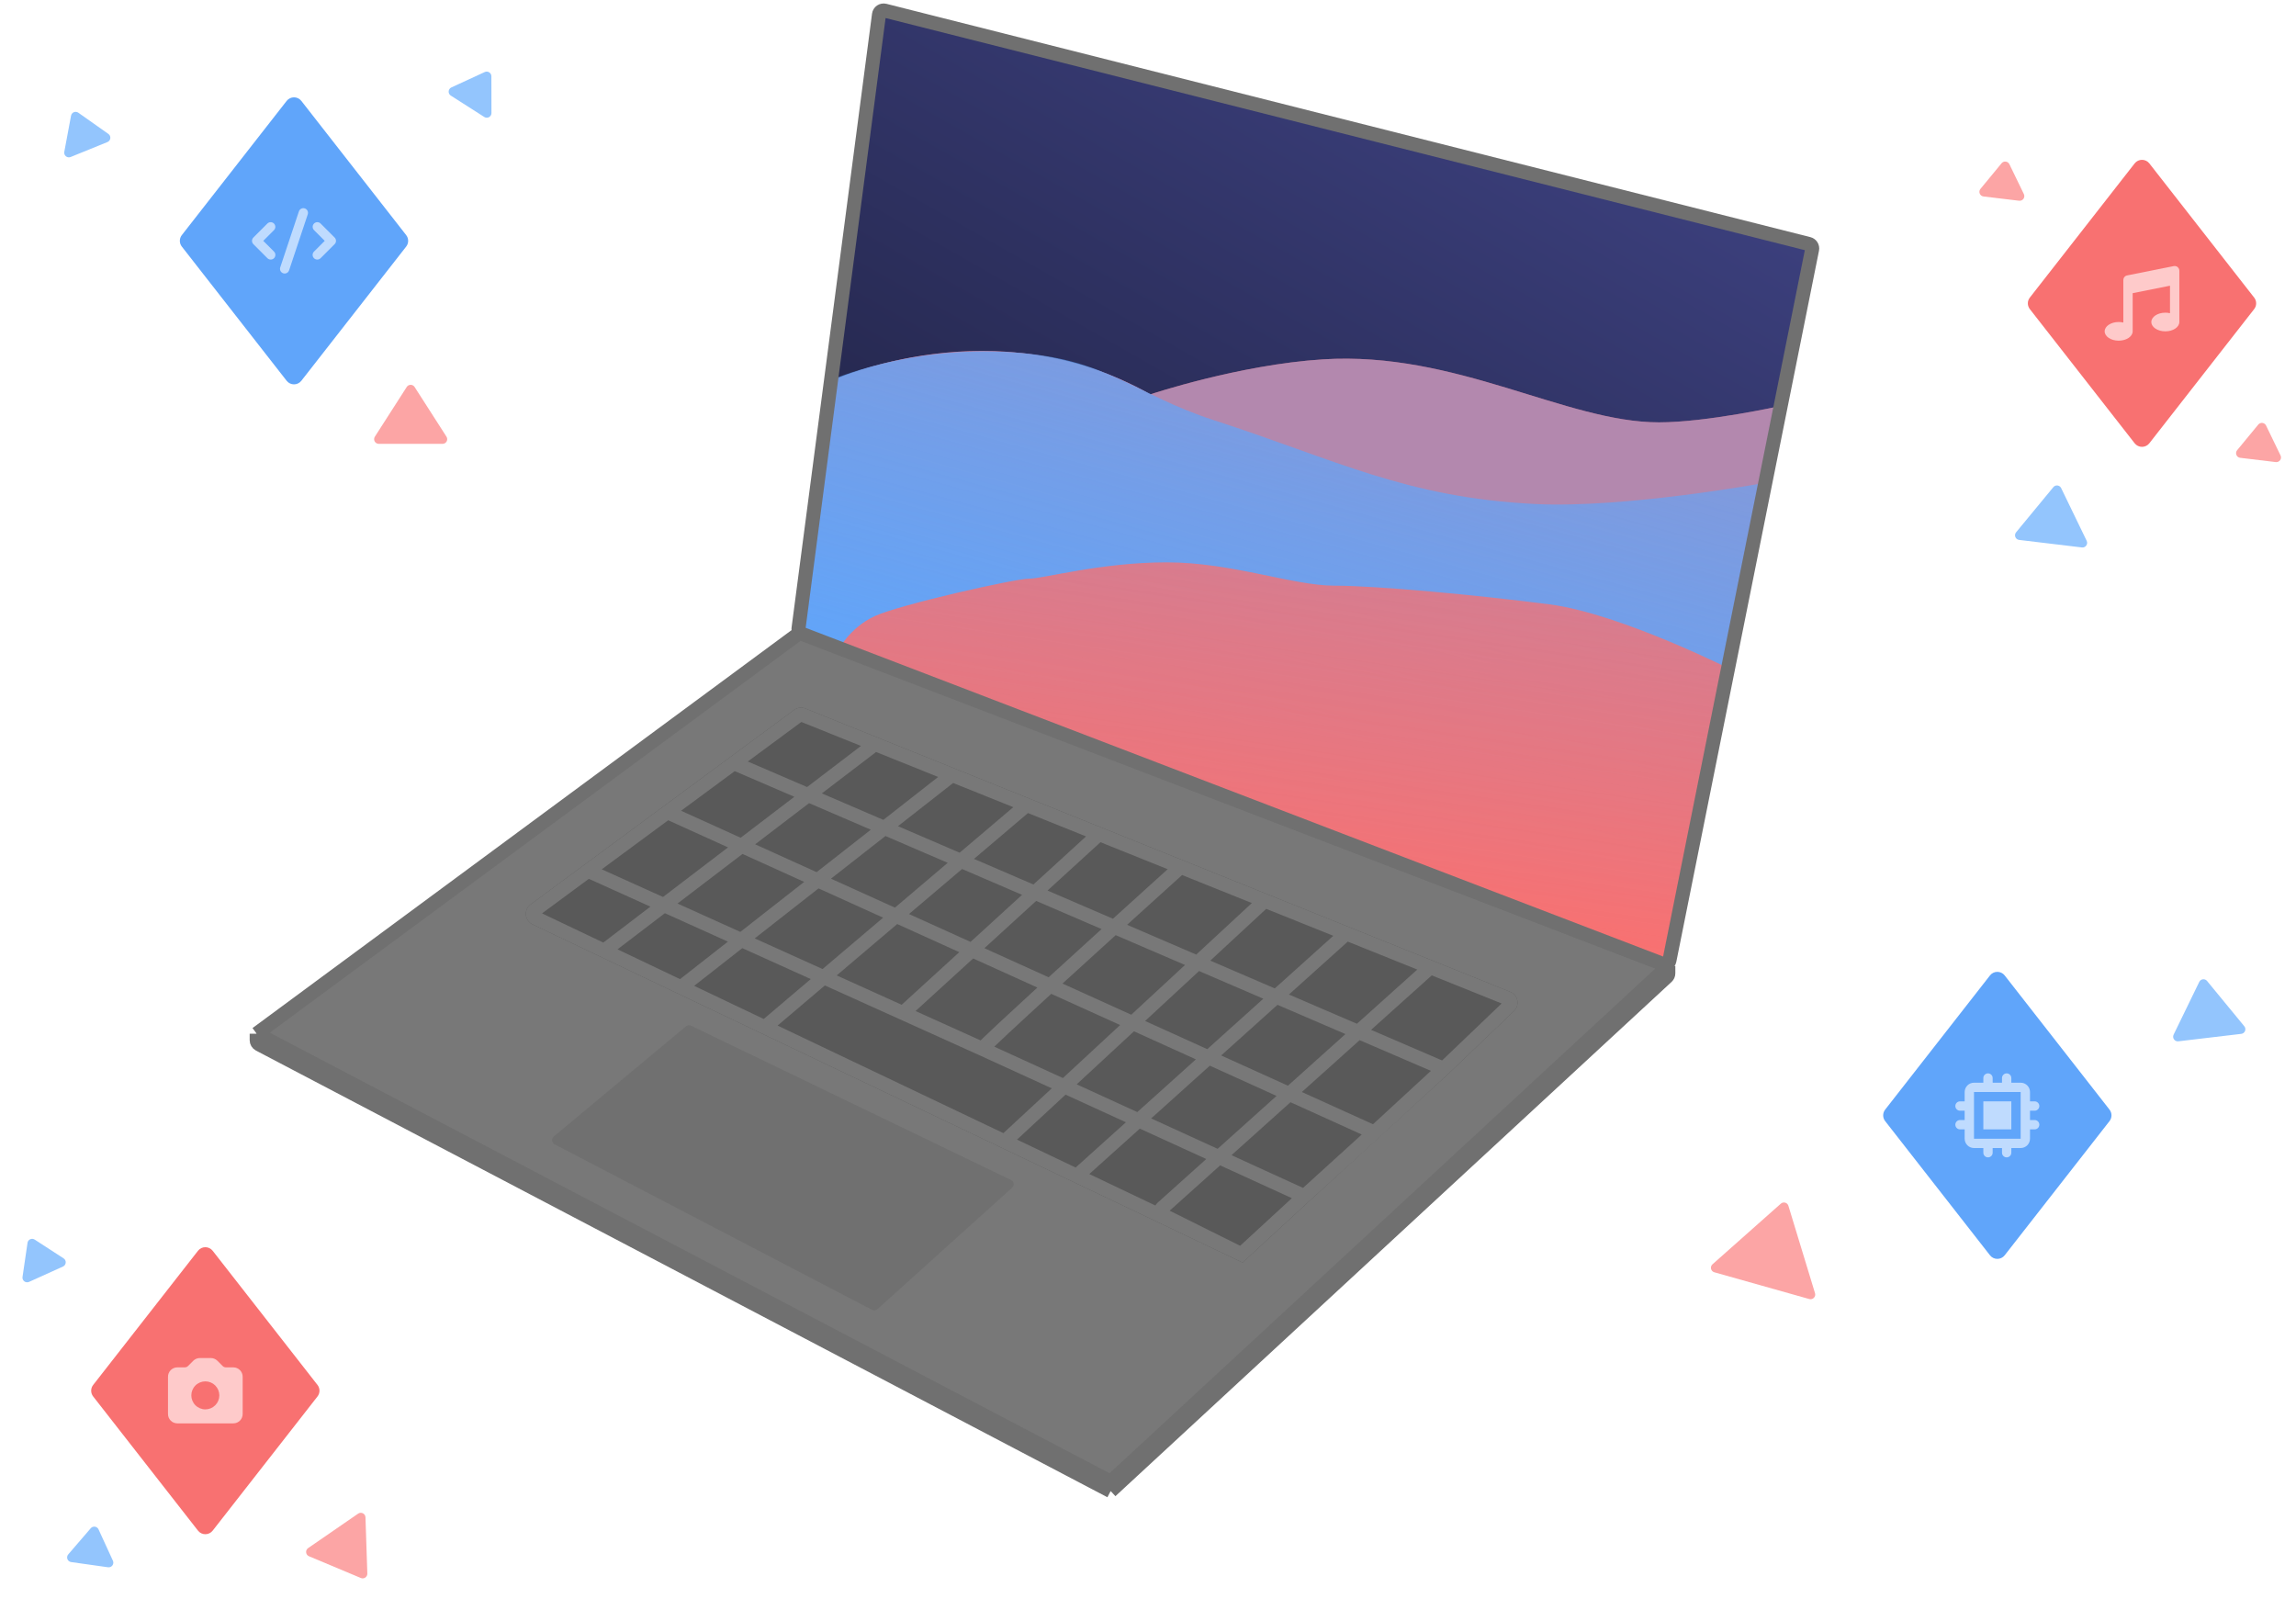 <svg width="492" height="345" viewBox="0 0 492 345" fill="none" xmlns="http://www.w3.org/2000/svg">
  <path d="M172.012 135.697L357.5 207V208.563C357.5 208.841 357.384 209.108 357.179 209.297L238 319.5L55.535 223.781C55.206 223.608 55 223.267 55 222.895V221.5L171.059 135.826C171.334 135.623 171.693 135.574 172.012 135.697Z" fill="#787878"/>
  <path d="M55 221.5L238 317.5M55 221.5L171.059 135.826C171.334 135.623 171.693 135.574 172.012 135.697L357.5 207M55 221.5V222.895C55 223.267 55.206 223.608 55.535 223.781L238 319.5M238 317.5L357.5 207M238 317.5V319.5M357.5 207V208.563C357.5 208.841 357.384 209.108 357.179 209.297L238 319.5" stroke="#707070" stroke-width="3"/>
  <mask id="mask0" style="mask-type:alpha" maskUnits="userSpaceOnUse" x="171" y="2" width="218" height="205">
    <path d="M171.736 135.782L356.394 206.576C356.973 206.798 357.611 206.446 357.733 205.839L388.313 53.433C388.418 52.911 388.094 52.398 387.577 52.267L189.59 2.275C189.01 2.129 188.432 2.521 188.354 3.115L171.102 134.718C171.042 135.177 171.304 135.617 171.736 135.782Z" fill="#C4C4C4"/>
  </mask>
  <g mask="url(#mask0)">
    <path d="M388.5 53L357.5 206.5L171 135.5L189 2.5L388.5 53Z" fill="url(#paint0_linear)"/>
    <g filter="url(#filter0_f)">
      <path d="M355.5 90.5C365.745 90.5 381.5 87 381.5 87L358 206L171.5 135.5L178.5 81.5C178.5 81.5 213 65.5 246.5 84.5C246.5 84.5 265.534 78.137 283.5 77C312.051 75.192 335.5 90.5 355.5 90.5Z" fill="#F87171"/>
      <path d="M355.5 90.5C365.745 90.5 381.5 87 381.5 87L358 206L171.5 135.5L178.5 81.5C178.5 81.5 213 65.5 246.5 84.5C246.5 84.5 265.534 78.137 283.5 77C312.051 75.192 335.5 90.5 355.5 90.5Z" fill="#60A5FA" fill-opacity="0.45"/>
    </g>
    <g filter="url(#filter1_f)">
      <path d="M329 108C348.193 108.955 378 103.5 378 103.5L358 206.5L170.5 134.5L178 81.5C178 81.5 194.5 74 217 75.5C237.479 76.865 243.192 84.56 260 90C286.495 98.576 301.186 106.617 329 108Z" fill="url(#paint1_linear)"/>
    </g>
    <g filter="url(#filter2_f)">
      <path d="M332 129.5C347.5 131.5 372 144 372 144L359 207L179.5 139.5C179.5 139.5 182 134.5 187.5 132C193 129.5 217.5 124 220.5 124C223.5 124 236 120.5 250 120.5C264 120.5 277 125.5 286 125.5C295 125.5 316.5 127.5 332 129.5Z" fill="url(#paint2_linear)"/>
    </g>
  </g>
  <path d="M171.736 135.782L356.394 206.576C356.973 206.798 357.611 206.446 357.733 205.839L388.313 53.433C388.418 52.911 388.094 52.398 387.577 52.267L189.59 2.275C189.01 2.129 188.432 2.521 188.354 3.115L171.102 134.718C171.042 135.177 171.304 135.617 171.736 135.782Z" stroke="#707070" stroke-width="3"/>
  <path d="M118.831 245.194L186.884 280.679C187.254 280.872 187.706 280.814 188.016 280.535L216.894 254.497C217.422 254.021 217.299 253.162 216.659 252.853L148.08 219.78C147.727 219.609 147.307 219.661 147.005 219.912L118.653 243.539C118.105 243.996 118.198 244.864 118.831 245.194Z" fill="#707070"/>
  <path d="M266.27 270.54L265.355 270.104L265.331 270.093L114.111 198.071C112.406 197.26 112.182 194.924 113.701 193.803L170.16 152.125C170.858 151.61 171.773 151.493 172.577 151.816L323.62 212.53C325.306 213.207 325.729 215.4 324.416 216.656L310.366 230.094L280.516 257.422L280.509 257.429L266.27 270.54Z" fill="#595959"/>
  <path fill-rule="evenodd" clip-rule="evenodd" d="M171.717 154.704L160.243 163.175L172.952 168.646L184.493 159.839L171.717 154.704ZM187.732 161.141L176.113 170.008L189.29 175.681L201.029 166.486L187.732 161.141ZM204.244 167.778L192.43 177.032L205.636 182.718L217.134 172.96L204.244 167.778ZM220.28 174.224L208.712 184.043L221.447 189.526L232.726 179.227L220.28 174.224ZM235.815 180.469L224.47 190.827L238.492 196.864C242.122 193.572 245.403 190.603 247.821 188.417C248.757 187.571 249.564 186.841 250.212 186.256L235.815 180.469ZM253.31 187.501L252.885 187.885C252.164 188.536 251.121 189.478 249.833 190.642C247.643 192.623 244.745 195.245 241.521 198.168L256.334 204.546L268.255 193.508L253.31 187.501ZM271.334 194.746L259.349 205.844L273.172 211.796L285.707 200.523L271.334 194.746ZM288.808 201.77L276.206 213.102L290.769 219.372L303.705 207.758L288.808 201.77ZM306.807 209.005L293.804 220.678L309.02 227.23L321.782 215.024L306.807 209.005ZM322.342 214.488L322.341 214.489ZM306.623 229.464L291.345 222.886L278.97 233.996L294.214 240.902L306.623 229.464ZM291.803 243.104L276.532 236.185L263.894 247.53L279.224 254.543L291.803 243.104ZM276.824 256.744L261.46 249.715L250.645 259.425L265.744 266.947L276.824 256.744ZM247.583 258.317C247.712 258.088 247.882 257.873 248.093 257.684L258.485 248.354L244.248 241.841L233.424 251.574L247.583 258.317ZM230.491 250.177L241.274 240.48L228.334 234.56L217.93 244.194L230.491 250.177ZM215.014 242.805L225.379 233.208L209.883 226.119L209.876 226.116L176.761 211.16L166.627 219.76L215.014 242.805ZM163.657 218.346L173.735 209.793L159.065 203.168L148.751 211.247L163.657 218.346ZM145.726 209.806L155.98 201.774L142.477 195.676L132.325 203.423L145.726 209.806ZM129.28 201.973L139.371 194.273L126.184 188.317L116.153 195.721L129.28 201.973ZM128.95 186.275L142.08 192.205L156.006 181.578L143.183 175.768L128.95 186.275ZM145.947 173.727L158.714 179.511L170.215 170.735L157.448 165.238L145.947 173.727ZM173.377 172.096L161.817 180.917L174.988 186.884L186.6 177.789L173.377 172.096ZM189.739 179.14L178.07 188.281L191.769 194.488L203.083 184.885L189.739 179.14ZM206.159 186.21L194.791 195.857L207.972 201.829L219.016 191.745L206.159 186.21ZM222.04 193.047L210.946 203.176L224.704 209.41C228.388 206.043 232.336 202.452 236.051 199.079L222.04 193.047ZM239.079 200.383C235.39 203.73 231.422 207.338 227.678 210.757L242.415 217.434L253.927 206.776L239.079 200.383ZM256.941 208.073L245.38 218.777L258.698 224.811L270.716 214.004L256.941 208.073ZM273.75 215.311L261.682 226.163L275.985 232.644L288.31 221.579L273.75 215.311ZM273.547 234.832L259.246 228.353L246.679 239.654L260.92 246.169L273.547 234.832ZM243.706 238.294L256.263 227.001L242.992 220.989L230.719 232.352L243.706 238.294ZM227.763 231L240.027 219.645L225.268 212.959C221.665 216.256 218.393 219.266 215.948 221.549C214.774 222.645 213.794 223.569 213.062 224.274L227.763 231ZM210.134 222.941C210.31 222.765 210.512 222.567 210.738 222.348C211.511 221.599 212.592 220.578 213.901 219.355C216.14 217.266 219.064 214.572 222.296 211.612L208.535 205.377L196.194 216.645L210.134 222.941ZM193.218 215.301L205.561 204.03L192.261 198.004L179.292 209.011L193.218 215.301ZM176.266 207.645L189.239 196.635L175.406 190.368L161.731 201.08L176.266 207.645ZM158.645 199.686L172.324 188.971L159.109 182.984L145.187 193.608L158.645 199.686ZM280.509 257.429L266.27 270.54L265.355 270.104L265.331 270.093L114.111 198.071C112.406 197.26 112.182 194.924 113.701 193.803L170.16 152.125C170.858 151.61 171.773 151.493 172.577 151.816L323.62 212.53C325.306 213.207 325.729 215.4 324.416 216.656L310.366 230.094L295.517 243.782L295.509 243.789L280.516 257.422L280.509 257.429Z" fill="#787878"/>
  <path d="M61.424 21.625C62.225 20.6 63.775 20.6 64.576 21.625L87.038 50.377C87.603 51.1 87.603 52.116 87.038 52.839L64.576 81.591C63.775 82.615 62.225 82.615 61.424 81.591L38.962 52.839C38.397 52.116 38.397 51.1 38.962 50.377L61.424 21.625Z" fill="#60A5FA"/>
  <path fill-rule="evenodd" clip-rule="evenodd" d="M65.316 44.659C65.441 44.7 65.556 44.766 65.655 44.852C65.754 44.938 65.836 45.043 65.895 45.16C65.953 45.278 65.988 45.406 65.998 45.537C66.007 45.668 65.99 45.799 65.949 45.924L61.949 57.924C61.865 58.176 61.685 58.384 61.448 58.502C61.21 58.621 60.936 58.641 60.684 58.557C60.432 58.473 60.224 58.293 60.105 58.056C59.987 57.818 59.967 57.544 60.051 57.292L64.051 45.292C64.093 45.167 64.158 45.052 64.244 44.953C64.33 44.853 64.435 44.772 64.552 44.713C64.67 44.655 64.798 44.62 64.929 44.61C65.06 44.601 65.191 44.617 65.316 44.659V44.659ZM58.707 47.901C58.895 48.089 59 48.343 59 48.608C59 48.873 58.895 49.127 58.707 49.315L56.414 51.608L58.707 53.901C58.803 53.993 58.879 54.103 58.931 54.226C58.983 54.348 59.011 54.479 59.012 54.612C59.013 54.744 58.988 54.876 58.938 54.999C58.888 55.122 58.813 55.233 58.719 55.327C58.626 55.421 58.514 55.495 58.391 55.546C58.268 55.596 58.136 55.621 58.004 55.62C57.871 55.619 57.74 55.592 57.618 55.539C57.496 55.487 57.385 55.41 57.293 55.315L54.293 52.315C54.105 52.127 54 51.873 54 51.608C54 51.343 54.105 51.089 54.293 50.901L57.293 47.901C57.48 47.714 57.735 47.608 58 47.608C58.265 47.608 58.52 47.714 58.707 47.901V47.901ZM67.293 47.901C67.481 47.714 67.735 47.608 68 47.608C68.265 47.608 68.519 47.714 68.707 47.901L71.707 50.901C71.894 51.089 72 51.343 72 51.608C72 51.873 71.894 52.127 71.707 52.315L68.707 55.315C68.615 55.41 68.504 55.487 68.382 55.539C68.26 55.592 68.129 55.619 67.996 55.62C67.864 55.621 67.732 55.596 67.609 55.546C67.486 55.495 67.374 55.421 67.281 55.327C67.187 55.233 67.112 55.122 67.062 54.999C67.012 54.876 66.987 54.744 66.988 54.612C66.989 54.479 67.016 54.348 67.069 54.226C67.121 54.103 67.198 53.993 67.293 53.901L69.586 51.608L67.293 49.315C67.106 49.127 67 48.873 67 48.608C67 48.343 67.106 48.089 67.293 47.901V47.901Z" fill="#BFDBFE"/>
  <path d="M426.424 209.017C427.225 207.992 428.775 207.992 429.576 209.017L452.038 237.769C452.603 238.492 452.603 239.508 452.038 240.231L429.576 268.983C428.775 270.008 427.225 270.008 426.424 268.983L403.962 240.231C403.397 239.508 403.397 238.492 403.962 237.769L426.424 209.017Z" fill="#60A5FA"/>
  <path d="M431 236H425V242H431V236Z" fill="#BFDBFE"/>
  <path fill-rule="evenodd" clip-rule="evenodd" d="M425 231C425 230.735 425.105 230.48 425.293 230.293C425.48 230.105 425.735 230 426 230C426.265 230 426.52 230.105 426.707 230.293C426.895 230.48 427 230.735 427 231V232H429V231C429 230.735 429.105 230.48 429.293 230.293C429.48 230.105 429.735 230 430 230C430.265 230 430.52 230.105 430.707 230.293C430.895 230.48 431 230.735 431 231V232H433C433.53 232 434.039 232.211 434.414 232.586C434.789 232.961 435 233.47 435 234V236H436C436.265 236 436.52 236.105 436.707 236.293C436.895 236.48 437 236.735 437 237C437 237.265 436.895 237.52 436.707 237.707C436.52 237.895 436.265 238 436 238H435V240H436C436.265 240 436.52 240.105 436.707 240.293C436.895 240.48 437 240.735 437 241C437 241.265 436.895 241.52 436.707 241.707C436.52 241.895 436.265 242 436 242H435V244C435 244.53 434.789 245.039 434.414 245.414C434.039 245.789 433.53 246 433 246H431V247C431 247.265 430.895 247.52 430.707 247.707C430.52 247.895 430.265 248 430 248C429.735 248 429.48 247.895 429.293 247.707C429.105 247.52 429 247.265 429 247V246H427V247C427 247.265 426.895 247.52 426.707 247.707C426.52 247.895 426.265 248 426 248C425.735 248 425.48 247.895 425.293 247.707C425.105 247.52 425 247.265 425 247V246H423C422.47 246 421.961 245.789 421.586 245.414C421.211 245.039 421 244.53 421 244V242H420C419.735 242 419.48 241.895 419.293 241.707C419.105 241.52 419 241.265 419 241C419 240.735 419.105 240.48 419.293 240.293C419.48 240.105 419.735 240 420 240H421V238H420C419.735 238 419.48 237.895 419.293 237.707C419.105 237.52 419 237.265 419 237C419 236.735 419.105 236.48 419.293 236.293C419.48 236.105 419.735 236 420 236H421V234C421 233.47 421.211 232.961 421.586 232.586C421.961 232.211 422.47 232 423 232H425V231ZM423 234H433V244H423V234Z" fill="#BFDBFE"/>
  <path d="M42.424 268.017C43.225 266.992 44.775 266.992 45.576 268.017L68.038 296.769C68.603 297.492 68.603 298.508 68.038 299.231L45.576 327.983C44.775 329.008 43.225 329.008 42.424 327.983L19.962 299.231C19.397 298.508 19.397 297.492 19.962 296.769L42.424 268.017Z" fill="#F87171"/>
  <path fill-rule="evenodd" clip-rule="evenodd" d="M38 293C37.47 293 36.961 293.211 36.586 293.586C36.211 293.961 36 294.47 36 295V303C36 303.53 36.211 304.039 36.586 304.414C36.961 304.789 37.47 305 38 305H50C50.53 305 51.039 304.789 51.414 304.414C51.789 304.039 52 303.53 52 303V295C52 294.47 51.789 293.961 51.414 293.586C51.039 293.211 50.53 293 50 293H48.414C48.149 293 47.895 292.895 47.707 292.707L46.586 291.586C46.211 291.211 45.702 291 45.172 291H42.828C42.298 291 41.789 291.211 41.414 291.586L40.293 292.707C40.105 292.895 39.851 293 39.586 293H38ZM44 302C44.394 302 44.784 301.922 45.148 301.772C45.512 301.621 45.843 301.4 46.121 301.121C46.4 300.843 46.621 300.512 46.772 300.148C46.922 299.784 47 299.394 47 299C47 298.606 46.922 298.216 46.772 297.852C46.621 297.488 46.4 297.157 46.121 296.879C45.843 296.6 45.512 296.379 45.148 296.228C44.784 296.078 44.394 296 44 296C43.204 296 42.441 296.316 41.879 296.879C41.316 297.441 41 298.204 41 299C41 299.796 41.316 300.559 41.879 301.121C42.441 301.684 43.204 302 44 302V302Z" fill="#FECACA"/>
  <path d="M457.424 35.017C458.225 33.992 459.775 33.992 460.576 35.017L483.038 63.769C483.603 64.492 483.603 65.508 483.038 66.231L460.576 94.983C459.775 96.008 458.225 96.008 457.424 94.983L434.962 66.231C434.397 65.508 434.397 64.492 434.962 63.769L457.424 35.017Z" fill="#F87171"/>
  <path d="M467 58C467 57.852 466.967 57.706 466.904 57.572C466.84 57.439 466.748 57.321 466.634 57.227C466.519 57.133 466.386 57.066 466.242 57.03C466.099 56.995 465.949 56.991 465.804 57.02L455.804 59.02C455.577 59.065 455.373 59.188 455.227 59.366C455.08 59.545 455 59.769 455 60V69.114C454.672 69.038 454.337 68.999 454 69C452.343 69 451 69.895 451 71C451 72.105 452.343 73 454 73C455.657 73 457 72.105 457 71V62.82L465 61.22V67.114C464.672 67.038 464.337 66.999 464 67C462.343 67 461 67.895 461 69C461 70.105 462.343 71 464 71C465.657 71 467 70.105 467 69V58Z" fill="#FECACA"/>
  <path d="M87.158 82.92C87.552 82.307 88.448 82.307 88.842 82.92L95.672 93.568C96.099 94.234 95.621 95.108 94.831 95.108H81.169C80.379 95.108 79.901 94.234 80.328 93.568L87.158 82.92Z" fill="#FCA5A5"/>
  <path d="M15.224 24.785C15.358 24.069 16.188 23.731 16.784 24.151L23.223 28.696C23.869 29.152 23.756 30.142 23.023 30.439L15.137 33.643C14.405 33.94 13.633 33.31 13.778 32.533L15.224 24.785Z" fill="#93C5FD"/>
  <path d="M103.878 15.434C104.54 15.129 105.295 15.611 105.297 16.34L105.313 24.222C105.315 25.013 104.442 25.492 103.775 25.067L96.602 20.486C95.935 20.061 96.003 19.067 96.721 18.735L103.878 15.434Z" fill="#93C5FD"/>
  <path d="M5.897 266.313C6.003 265.592 6.819 265.223 7.431 265.619L13.631 269.641C14.295 270.072 14.22 271.065 13.499 271.391L6.228 274.682C5.507 275.008 4.712 274.409 4.826 273.626L5.897 266.313Z" fill="#93C5FD"/>
  <path d="M19.445 327.474C19.92 326.921 20.808 327.047 21.112 327.709L24.194 334.426C24.524 335.145 23.929 335.944 23.146 335.833L15.243 334.719C14.46 334.608 14.109 333.676 14.624 333.076L19.445 327.474Z" fill="#93C5FD"/>
  <path d="M78.714 337.18C78.738 337.908 78 338.417 77.328 338.135L66.208 333.472C65.479 333.166 65.377 332.175 66.028 331.726L76.749 324.339C77.4 323.89 78.29 324.339 78.316 325.129L78.714 337.18Z" fill="#FCA5A5"/>
  <path d="M381.608 257.919C382.153 257.436 383.016 257.679 383.229 258.376L388.932 277.104C389.163 277.861 388.465 278.573 387.704 278.358L367.356 272.622C366.594 272.408 366.372 271.436 366.963 270.912L381.608 257.919Z" fill="#FCA5A5"/>
  <path d="M471.27 210.399C471.588 209.744 472.478 209.638 472.941 210.201L480.924 219.908C481.427 220.518 481.055 221.443 480.27 221.536L466.792 223.132C466.007 223.225 465.429 222.413 465.775 221.702L471.27 210.399Z" fill="#93C5FD"/>
  <path d="M440.002 104.386C440.466 103.823 441.356 103.93 441.674 104.586L447.143 115.878C447.487 116.59 446.909 117.401 446.123 117.307L432.671 115.694C431.885 115.599 431.515 114.674 432.018 114.064L440.002 104.386Z" fill="#93C5FD"/>
  <path d="M483.913 90.982C484.376 90.42 485.267 90.527 485.584 91.183L488.685 97.585C489.03 98.297 488.451 99.108 487.666 99.014L480.038 98.099C479.253 98.005 478.883 97.08 479.386 96.47L483.913 90.982Z" fill="#FCA5A5"/>
  <path d="M428.913 34.982C429.376 34.42 430.267 34.527 430.584 35.183L433.685 41.585C434.03 42.297 433.451 43.108 432.666 43.014L425.038 42.099C424.253 42.005 423.883 41.08 424.386 40.47L428.913 34.982Z" fill="#FCA5A5"/>
  <defs>
    <filter id="filter0_f" x="168.5" y="72.201" width="216" height="136.799" filterUnits="userSpaceOnUse" color-interpolation-filters="sRGB">
      <feFlood flood-opacity="0" result="BackgroundImageFix"/>
      <feBlend mode="normal" in="SourceGraphic" in2="BackgroundImageFix" result="shape"/>
      <feGaussianBlur stdDeviation="1.5" result="effect1_foregroundBlur"/>
    </filter>
    <filter id="filter1_f" x="166.5" y="71.302" width="215.5" height="139.198" filterUnits="userSpaceOnUse" color-interpolation-filters="sRGB">
      <feFlood flood-opacity="0" result="BackgroundImageFix"/>
      <feBlend mode="normal" in="SourceGraphic" in2="BackgroundImageFix" result="shape"/>
      <feGaussianBlur stdDeviation="2" result="effect1_foregroundBlur"/>
    </filter>
    <filter id="filter2_f" x="177.5" y="118.5" width="196.5" height="90.5" filterUnits="userSpaceOnUse" color-interpolation-filters="sRGB">
      <feFlood flood-opacity="0" result="BackgroundImageFix"/>
      <feBlend mode="normal" in="SourceGraphic" in2="BackgroundImageFix" result="shape"/>
      <feGaussianBlur stdDeviation="1" result="effect1_foregroundBlur"/>
    </filter>
    <linearGradient id="paint0_linear" x1="240" y1="185.5" x2="338.5" y2="12.5" gradientUnits="userSpaceOnUse">
      <stop stop-color="#1D1F3D"/>
      <stop offset="1" stop-color="#3D4180"/>
    </linearGradient>
    <linearGradient id="paint1_linear" x1="259.5" y1="165" x2="284.5" y2="74" gradientUnits="userSpaceOnUse">
      <stop stop-color="#60A5FA"/>
      <stop offset="1" stop-color="#60A5FA" stop-opacity="0.6"/>
    </linearGradient>
    <linearGradient id="paint2_linear" x1="270.5" y1="74.5" x2="253.5" y2="189.5" gradientUnits="userSpaceOnUse">
      <stop stop-color="#F87171" stop-opacity="0.6"/>
      <stop offset="1" stop-color="#F87171"/>
    </linearGradient>
  </defs>
</svg>
